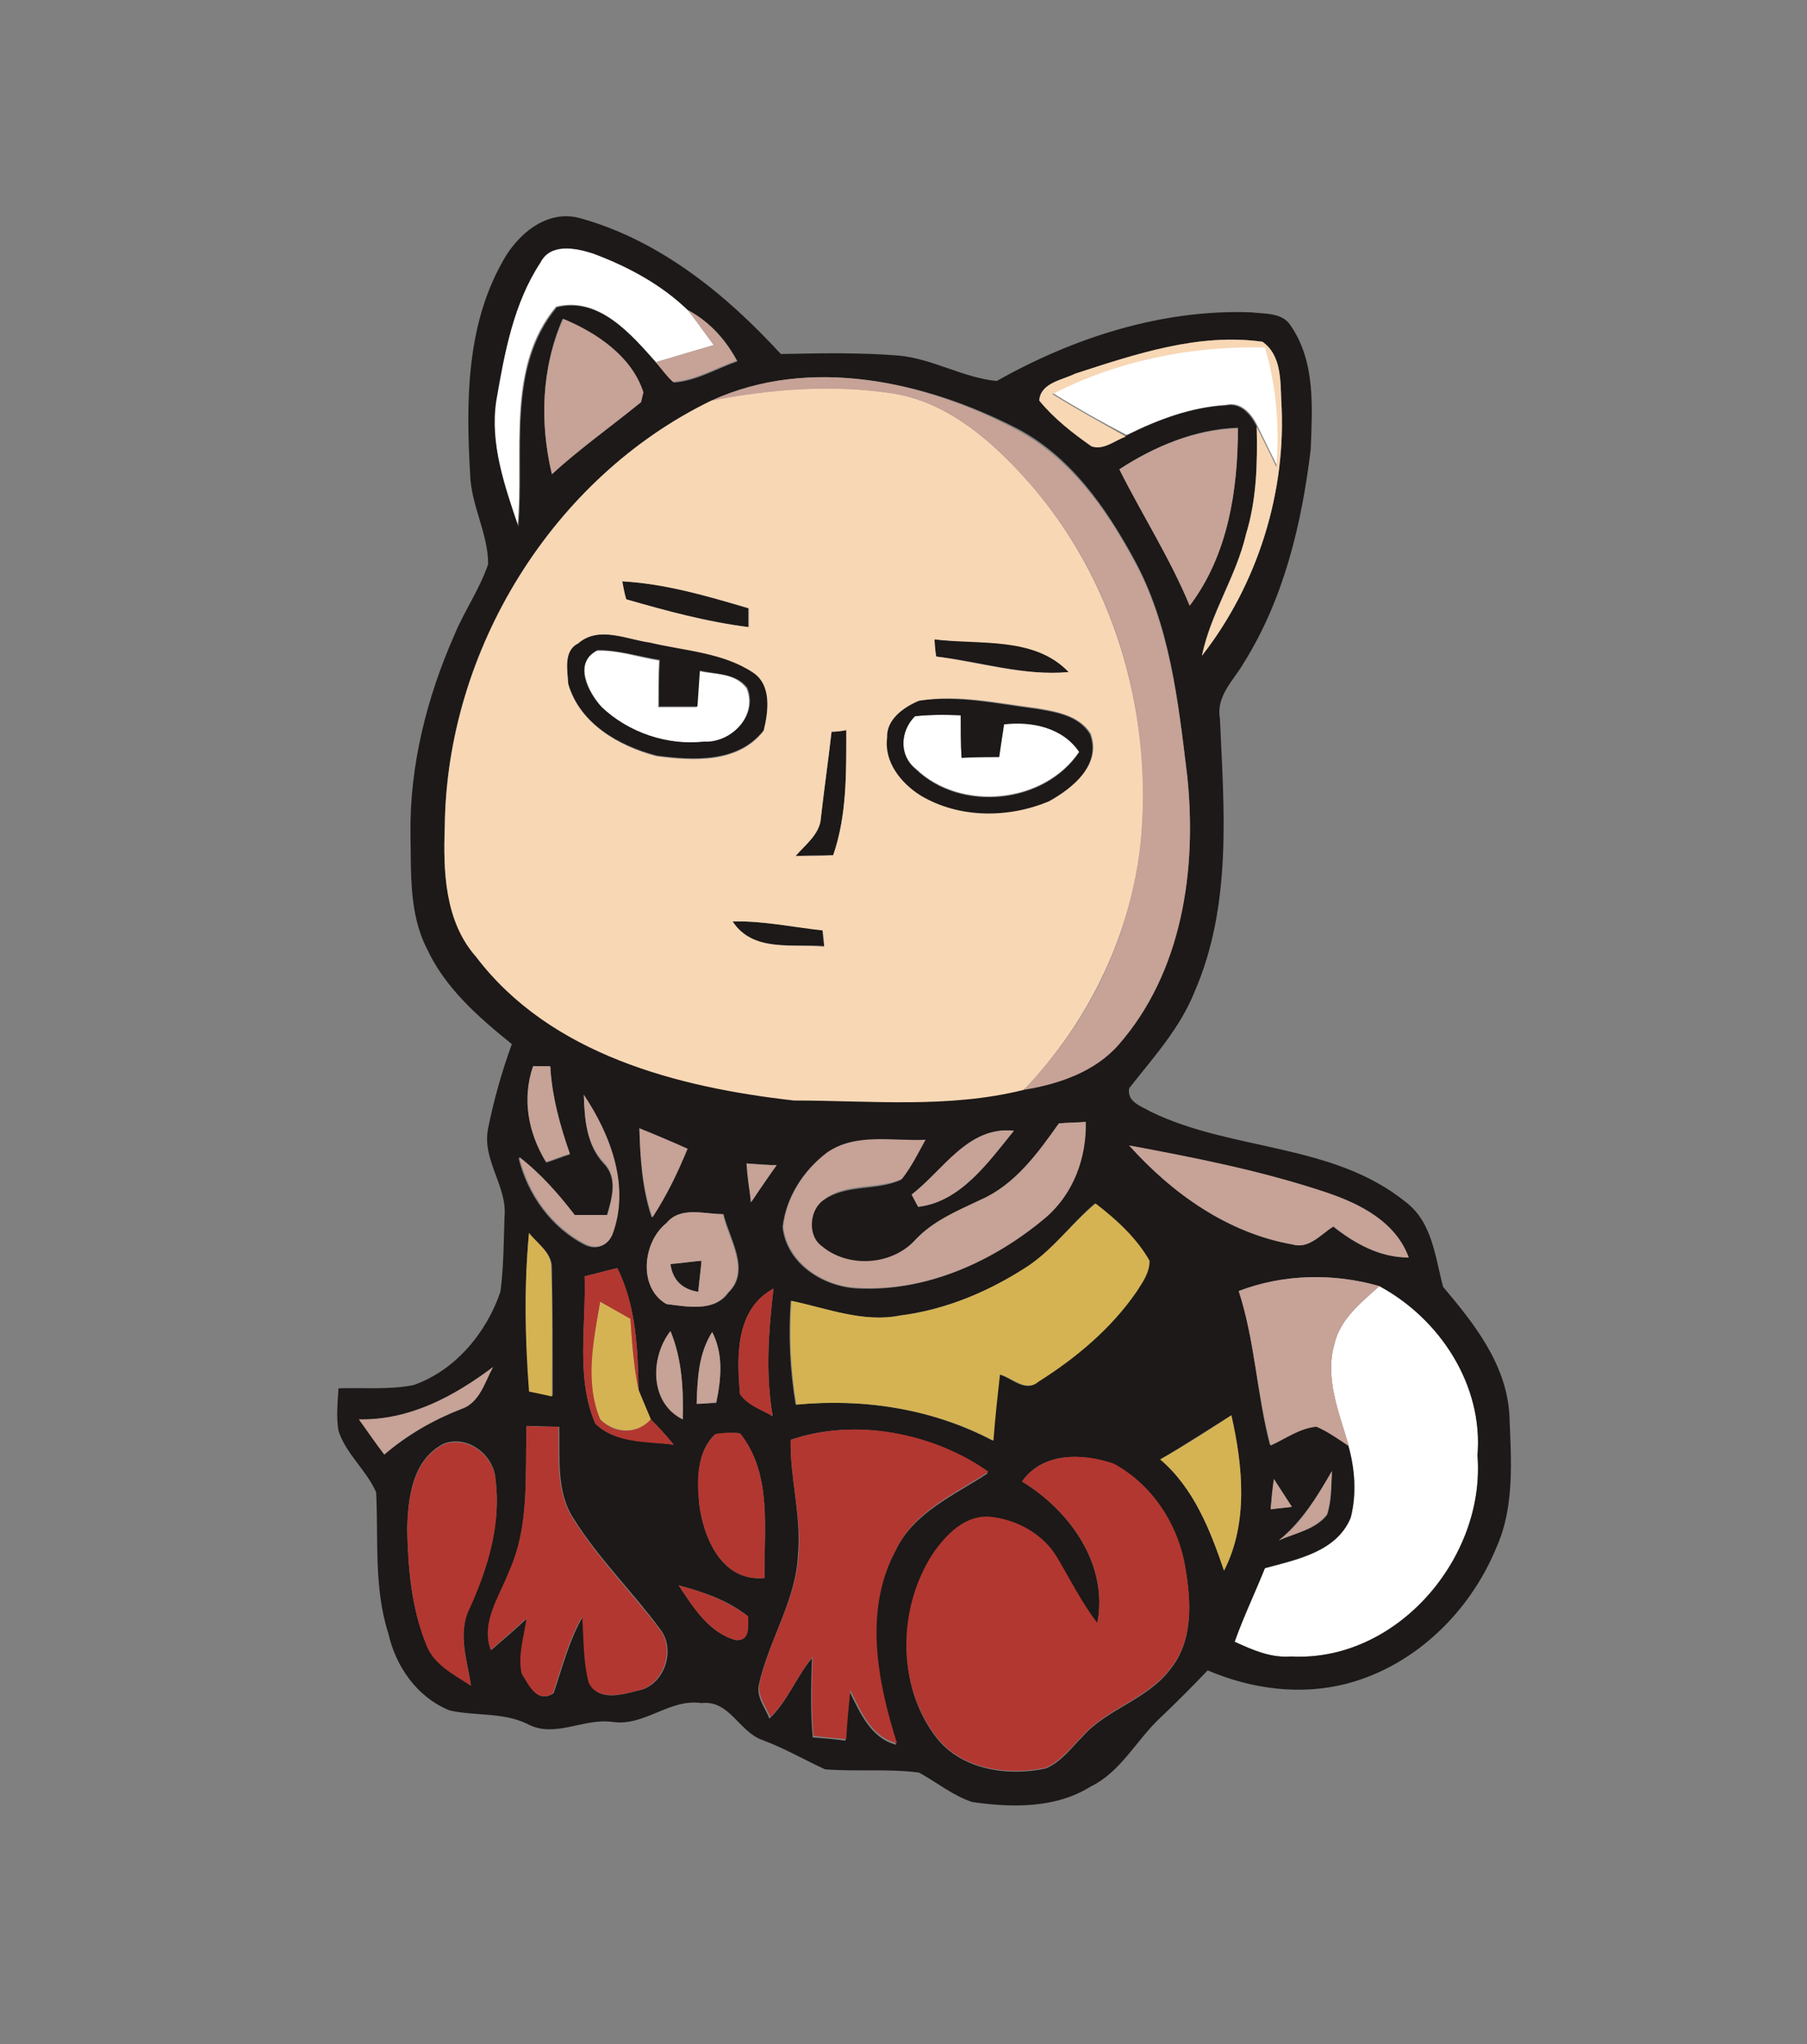 <?xml version="1.0" encoding="utf-8"?>
<!-- Generator: Adobe Illustrator 26.0.3, SVG Export Plug-In . SVG Version: 6.00 Build 0)  -->
<svg version="1.1" id="Layer_1" xmlns="http://www.w3.org/2000/svg" xmlns:xlink="http://www.w3.org/1999/xlink" x="0px" y="0px"
	 viewBox="0 0 221 250" style="enable-background:new 0 0 221 250;" xml:space="preserve">
<rect x="0" y="0" width="221" height="250" fill="#808080" stroke="none"/>
<style type="text/css">
	.st0{fill:#FFFFFF;}
	.st1{fill:#1C1918;}
	.st2{fill:#C6A297;}
	.st3{fill:#F8D7B5;}
	.st4{fill:#D5B353;}
	.st5{fill:#B23730;}
</style>
<g id="_x23_ffffffff">
	<path class="st0" d="M66.1,32.1c1.2-2.3,4.2-1.8,6.3-1.2c4.3,1.6,8.4,3.8,11.7,7c1.1,1.4,2.2,2.9,3.2,4.3c-2.4,0.7-4.7,1.4-7.1,2.1
		c-3.1-3.5-7-8.1-12.2-6.8c-6.2,7.4-3.9,17.9-4.7,26.8c-1.6-5-3.4-10.1-2.7-15.4C61.7,43.1,62.8,37.1,66.1,32.1z"/>
	<path class="st0" d="M128.8,48.1c8-4.1,17-5.9,26-5.7c1.4,4.8,1.8,9.7,1.4,14.6c-0.8-1.6-1.6-3.3-2.4-4.9c-0.7-1.5-2-3-3.8-2.6
		c-4.3,0.3-8.4,1.8-12.2,3.7C134.7,51.6,131.7,49.9,128.8,48.1z"/>
	<path class="st0" d="M73.6,86.5c-1.6-1.8-3.5-5.5-0.6-6.9c2.6-0.1,5.1,0.8,7.6,1.2c-0.1,1.9-0.1,3.8-0.1,5.7c1.6,0,3.2,0,4.7,0
		c0.1-1.5,0.2-2.9,0.3-4.4c2,0.4,4.4,0.2,5.8,2.1c1.4,3.4-2,6.8-5.3,6.6C81.5,91.2,76.8,89.6,73.6,86.5z"/>
	<path class="st0" d="M111.9,87.6c1.8-0.2,3.7-0.2,5.6-0.2c0,1.7,0,3.5,0.1,5.2c1.5,0,3.1,0,4.6-0.1c0.2-1.3,0.4-2.6,0.6-4
		c3.4-0.4,7.1,0.4,9.2,3.4c-4.3,6.4-14.5,7.4-20,2.1C109.9,92.3,110.1,89.4,111.9,87.6z"/>
	<path class="st0" d="M163.2,164.4c0.7-3.1,3.3-5.1,5.5-7.1c7.4,4,12.8,12.1,12,20.7c1,12.5-9.9,25.3-22.8,24.6
		c-2.5,0.2-4.7-0.8-6.9-1.8c1.1-3.1,2.5-6,3.7-9c3.9-1,8.8-2,10.5-6.2c0.8-2.9,0.5-6-0.3-8.8C163.8,172.8,162,168.6,163.2,164.4z"/>
</g>
<g id="_x23_1c1918ff">
	<path class="st1" d="M61.3,32.3c1.8-3.5,5.5-6.8,9.7-5.6c9.7,2.7,17.8,9.3,24.5,16.6c4.8-0.1,9.7-0.2,14.5,0.2
		c4.1,0.4,7.8,2.7,11.9,3.1c9.4-5.3,20.2-8.8,31.1-8.4c1.7,0.2,3.9,0,4.9,1.7c3,4.4,2.6,10,2.4,15.1c-1.1,9.1-3.3,18.3-8.2,26.1
		c-1.2,2.1-3.4,4-2.9,6.8c0.5,11.2,1.5,22.8-3.1,33.4c-1.8,4.5-5.1,8.1-8,11.8c-0.3,1.7,1.5,2.2,2.7,2.9c9.9,4.8,22.2,3.8,31.1,11
		c3.3,2.5,3.6,6.7,4.6,10.4c3.8,4.5,7.7,9.4,8.1,15.6c0.2,5.4,0.7,11.2-1.6,16.3c-3.2,7.8-9.9,14.4-18.2,16.6
		c-5.7,1.5-11.7,0.7-17.1-1.6c-1.9,2-3.8,3.9-5.8,5.8c-2.9,2.7-4.8,6.6-8.5,8.4c-4.3,2.7-9.6,2.6-14.5,1.9c-2.4-0.8-4.3-2.4-6.5-3.6
		c-3.8-0.5-7.7-0.1-11.5-0.4c-2.6-1.2-5-2.6-7.7-3.6c-2.8-1-4-4.9-7.4-4.5c-3.9-0.6-7,2.9-10.9,2.3c-3.6-0.5-7.1,2.1-10.5,0.2
		c-3-1.4-6.3-0.9-9.4-1.6c-4-1.6-6.6-5.4-7.5-9.4c-1.8-5.6-1.2-11.5-1.5-17.3c-1.2-2.7-3.7-4.7-4.6-7.5c-0.3-1.7-0.1-3.5,0-5.2
		c3.1-0.1,6.2,0.2,9.2-0.4c5.1-1.8,8.9-6.4,10.6-11.4c0.4-3,0.4-6,0.5-9.1c0.4-3.8-2.8-7-2-10.9c0.7-3.5,1.7-7,2.9-10.3
		c-4.1-3.3-8.2-6.9-10.4-11.7c-2.2-4.3-1.9-9.3-2-14c-0.1-8.4,2-16.7,5.4-24.4c1.2-2.9,3.1-5.6,4.1-8.6c0-3.8-2.1-7.2-2.2-11
		C57,49.4,57,40.1,61.3,32.3 M66.1,32.1c-3.3,5-4.4,11.1-5.4,16.9c-0.8,5.3,1,10.4,2.7,15.4c0.8-8.9-1.5-19.3,4.7-26.8
		c5.2-1.3,9.1,3.3,12.2,6.8c0.7,0.8,1.3,1.6,2.1,2.4c2.8-0.2,5.2-1.7,7.8-2.6c-1.4-2.6-3.3-4.8-6-6.2c-3.3-3.2-7.4-5.4-11.7-7
		C70.3,30.3,67.3,29.7,66.1,32.1 M67.5,58c3.4-3.2,7.2-5.8,10.8-8.8c0.1-0.3,0.2-0.9,0.3-1.2c-1.4-4.4-5.7-7.3-9.8-9
		C66.2,45,66,51.8,67.5,58 M131.5,45.7c-1.6,0.8-4.2,1.1-4.4,3.2c1.9,2.2,4.1,4,6.4,5.6c1.5,0.4,2.9-0.7,4.2-1.2
		c3.8-1.9,7.9-3.5,12.2-3.7c1.8-0.4,3.1,1.1,3.8,2.6c0.1,4.4,0,8.8-1.3,13.1c-1.2,5.2-4.4,9.7-5.4,14.9c6.8-8.7,10.4-20.1,9.7-31.2
		c-0.1-2.5,0-5.6-2.3-7.2C146.6,40.7,138.9,43.3,131.5,45.7 M87,49c-19.4,9.4-32.4,30.5-32.6,52c-0.2,5.5,0,11.5,3.8,15.8
		c9.1,12,24.6,16,38.9,17.6c9.3,0.1,18.9,1,28.1-1.3c4.3-0.7,8.6-2.1,11.6-5.5c7.8-8.9,9.6-21.4,8.4-32.8c-1.1-9-2.1-18.5-6.6-26.6
		c-3.4-6.2-7.7-12.4-14.2-15.8C113.1,46.6,99,43.5,87,49 M136.9,57.4c2.8,5.6,6.2,10.8,8.6,16.6c4.7-6.1,5.9-14.1,5.9-21.7
		C146.1,52.5,141.2,54.6,136.9,57.4 M65.2,130.4c-1.3,4-0.6,8.2,1.6,11.8c0.7-0.2,2.2-0.8,2.9-1c-1.2-3.5-2.2-7.1-2.4-10.7
		C66.8,130.4,65.7,130.4,65.2,130.4 M71.4,133.9c0.1,2.9,0.3,6.1,2.4,8.4c1.8,1.8,1,4.3,0.4,6.4c-1.3,0-2.7,0-4,0
		c-2.1-2.5-4.2-5.1-6.8-7.1c1.1,4.5,4,8.6,8.2,10.7c1.3,0.6,2.6,0.1,3.2-1.2C77.1,145.2,74.7,138.9,71.4,133.9 M129.5,137.4
		c-2.6,3.7-5.4,7.5-9.6,9.4c-2.9,1.3-5.9,2.6-8.1,5c-2.9,3.1-8.1,3.4-11.4,0.7c-1.8-1.4-1.5-4.5,0.3-5.7c2.8-2,6.5-1.1,9.5-2.5
		c1.1-1.5,2-3.1,2.9-4.8c-4,0.2-8.6-0.9-12.1,1.6c-2.8,2.1-4.9,5.4-5.3,9c0.5,4.5,5,7.3,9.2,7.5c8.4,0.4,16.6-3.3,22.9-8.6
		c3.4-2.9,5-7.3,4.9-11.7C131.7,137.3,130.6,137.3,129.5,137.4 M78.2,138c0.1,3.7,0.3,7.4,1.5,10.9c1.8-2.6,3.2-5.4,4.3-8.4
		C82.2,139.7,80.2,138.8,78.2,138 M111.5,146.1c0.2,0.4,0.6,1.1,0.8,1.5c5.2-0.6,8.6-5.5,11.7-9.3
		C118.4,137.7,115.4,143.1,111.5,146.1 M138.1,140.1c5.2,5.8,12,10.7,19.9,12.1c2,0.6,3.5-1.2,5-2.2c2.7,2.1,5.7,3.8,9.2,3.8
		c-1.6-4.4-6-6.6-10.2-8C154.2,143.2,146.1,141.6,138.1,140.1 M91.3,142.3c0.2,1.6,0.4,3.2,0.5,4.8c1-1.5,2.1-3,3.1-4.5
		C93.7,142.4,92.5,142.4,91.3,142.3 M125.8,154.8c-4.7,3.1-10.1,5.4-15.8,6.1c-4.5,0.9-8.9-0.9-13.3-1.8c-0.3,4.2-0.1,8.5,0.6,12.7
		c8.3-0.8,16.7,0.5,24.1,4.4c0.2-2.7,0.5-5.4,0.8-8.1c1.5,0.4,3.2,2.3,4.7,0.9c4.6-2.9,8.8-6.5,12-11c0.8-1.2,1.7-2.4,1.6-3.8
		c-1.6-2.8-4.1-5.1-6.6-7C131.1,149.6,128.9,152.7,125.8,154.8 M81.5,149.6c-2.9,2.3-3.5,7.9,0.1,9.9c2.5,0.3,5.8,1,7.5-1.4
		c2.8-2.7,0.1-6.6-0.6-9.6C86.1,148.5,83.3,147.5,81.5,149.6 M64.7,150.8c-0.6,6.4-0.5,12.9,0.1,19.3c0.9,0.2,1.8,0.4,2.8,0.6
		c0-5.2,0-10.5-0.1-15.7C67.5,153.2,65.7,152.1,64.7,150.8 M71.5,156.1c0.2,6-1.1,12.4,1.3,18c2.5,2.5,6.4,2.1,9.6,2.6
		c-0.9-1.1-1.8-2.1-2.8-3.1c-0.5-1.2-1.1-2.4-1.5-3.6c-0.1-5.1-0.3-10.2-2.6-14.9C74.2,155.4,72.8,155.8,71.5,156.1 M151.5,157.9
		c2,6.1,2.2,12.6,3.8,18.8c1.8-0.9,3.5-2.1,5.6-2.3c1.4,0.6,2.7,1.6,4,2.4c0.8,2.8,1,5.9,0.3,8.8c-1.7,4.2-6.6,5.1-10.5,6.2
		c-1.2,3-2.6,5.9-3.7,9c2.2,1,4.4,2,6.9,1.8c12.9,0.7,23.8-12,22.8-24.6c0.7-8.6-4.6-16.7-12-20.7
		C163.1,155.7,157,155.8,151.5,157.9 M90.5,170.5c0.9,1.3,2.6,1.9,4,2.7c-0.9-5.2-0.5-10.4,0.1-15.6C89.9,160.2,90.1,166,90.5,170.5
		 M83.5,173.6c0.1-3.7-0.1-7.4-1.5-10.8C79.5,166,79.5,171.5,83.5,173.6 M85.2,171.7c0.6,0,1.8-0.1,2.4-0.1c0.6-2.9,0.9-5.9-0.5-8.6
		C85.4,165.6,85.3,168.7,85.2,171.7 M43.9,173.6c1,1.4,2.1,2.8,3.1,4.3c2.8-2.4,6-4.2,9.5-5.6c2.2-0.8,2.8-3.3,3.8-5.1
		C55.5,170.8,50.1,173.8,43.9,173.6 M141.9,178.5c4.1,3.5,6.1,8.6,7.8,13.6c3-5.8,2.3-12.8,0.9-19
		C147.7,174.9,144.8,176.8,141.9,178.5 M64.4,174.4c-0.2,6,0.4,12.3-2.1,17.9c-1.1,3-3.4,6.1-2.2,9.5c1.5-1.3,2.9-2.5,4.4-3.9
		c-0.3,2.2-1.1,4.6-0.6,6.8c0.8,1.4,1.8,3.7,3.8,2.4c1.1-3.2,1.9-6.5,3.6-9.4c0.3,2.7,0.1,5.4,0.8,8.1c1,2.3,3.9,1.5,5.8,1
		c3.3-0.5,4.9-5,2.8-7.6c-3.4-4.6-7.5-8.6-10.5-13.4c-2.2-3.3-1.7-7.5-1.8-11.3C67,174.5,65.7,174.4,64.4,174.4 M87.5,175.4
		c-2.3,2.1-2.2,5.5-2,8.4c0.5,4.3,2.8,9.7,8,9.2c-0.1-5.9,1-12.7-3-17.7C89.5,175.2,88.5,175.3,87.5,175.4 M96.7,176.1
		c-0.1,4.6,1.3,9.2,0.9,13.9c-0.2,5.7-3.6,10.6-4.8,16.1c-0.3,1.5,0.8,2.8,1.3,4.1c2.2-2.1,3.3-5.1,5.2-7.4
		c-0.1,3.2-0.2,6.5,0.1,9.7c1.3,0.1,2.6,0.2,4,0.4c0.1-2,0.3-4,0.5-6c1.3,2.6,2.6,5.7,5.7,6.5c-2.4-7.6-4.1-16.3-0.1-23.7
		c2.2-4.7,7.2-6.8,11.3-9.5C114,175.2,104.6,173.4,96.7,176.1 M49.8,187c0.1,4.7,0.5,9.6,2.3,14c0.9,2.5,3.4,3.8,5.5,5.1
		c-0.5-3.2-1.7-6.5-0.1-9.6c2.2-4.9,3.8-10.2,3.1-15.6c-0.2-3-3.5-5.5-6.4-4.3C50.4,178.6,49.9,183.2,49.8,187 M125,181.2
		c5.9,3.6,10.6,10.2,9.2,17.4c-2-2.5-3.3-5.3-4.9-8c-1.7-2.9-5-4.7-8.3-5c-3-0.3-5.3,2.2-6.9,4.5c-4.2,6.7-4.5,16,0.4,22.4
		c3.1,4,8.8,4.8,13.4,3.8c1.9-0.8,3.1-2.5,4.5-3.9c3-3.4,7.9-4.5,10.7-8.2c2.8-3.4,2.6-8.1,1.9-12.2c-0.8-5.3-4-10.4-8.8-12.9
		C132.4,177.7,127.5,177.6,125,181.2 M156.4,188.4c2-0.9,4.5-1.3,5.9-3.1c0.6-1.7,0.5-3.5,0.6-5.3
		C161.1,183,159.2,186.1,156.4,188.4 M155.8,180.9c-0.1,1.2-0.3,2.5-0.4,3.7c0.7-0.1,2-0.2,2.6-0.3
		C157.3,183.2,156.5,182,155.8,180.9 M83,193.9c1.8,2.7,3.7,5.8,7,6.7c1.8,0.1,1.4-1.7,1.5-2.9C89,195.7,86,194.7,83,193.9z"/>
	<path class="st1" d="M76.1,71.1c5.3,0.3,10.4,1.8,15.4,3.3c0,0.6,0,1.7,0,2.3c-5.1-0.7-10.1-2-15-3.4
		C76.4,72.8,76.2,71.7,76.1,71.1z"/>
	<path class="st1" d="M70.7,78.7c2.5-2.2,5.9-0.5,8.8-0.2c4.2,1,8.8,1.2,12.5,3.6c2.4,1.5,2,4.8,1.4,7.2c-3.1,4-8.6,3.7-13.1,3.1
		c-4.6-1.2-9.4-3.9-10.8-8.8C69.4,82,68.8,79.6,70.7,78.7 M73.6,86.5c3.3,3.1,8,4.7,12.5,4.2c3.3,0.2,6.7-3.2,5.3-6.6
		c-1.4-1.8-3.8-1.6-5.8-2.1c-0.1,1.5-0.2,2.9-0.3,4.4c-1.6,0-3.2,0-4.7,0c0-1.9,0-3.8,0.1-5.7c-2.5-0.4-5-1.2-7.6-1.2
		C70,81.1,71.9,84.7,73.6,86.5z"/>
	<path class="st1" d="M114.3,78.2c5.5,0.6,12.3-0.4,16.4,4c-5.5,0.5-10.8-1.3-16.2-1.9C114.4,79.8,114.3,78.8,114.3,78.2z"/>
	<path class="st1" d="M112.4,85.7c4.8-0.7,9.6,0.4,14.3,1c2.4,0.4,5.2,0.8,6.6,3.1c1.4,3.8-2.2,6.7-5.1,8.3
		c-4.9,2.1-11,2.1-15.7-0.7c-2.4-1.5-4.4-4.1-4.1-7.1C108.4,87.9,110.6,86.4,112.4,85.7 M111.9,87.6c-1.8,1.8-2,4.8,0.1,6.5
		c5.5,5.3,15.7,4.3,20-2.1c-2-3-5.8-3.8-9.2-3.4c-0.2,1.3-0.4,2.6-0.6,4c-1.5,0-3.1,0-4.6,0.1c-0.1-1.7-0.1-3.5-0.1-5.2
		C115.6,87.4,113.7,87.4,111.9,87.6z"/>
	<path class="st1" d="M101.7,89.5c0.5,0,1.3-0.1,1.8-0.2c0,5.1,0.1,10.4-1.6,15.3c-1.5,0-3.1,0-4.6,0.1c1.2-1.4,3-2.7,3.1-4.7
		C100.8,96.5,101.3,93,101.7,89.5z"/>
	<path class="st1" d="M89.6,112.7c3.7-0.1,7.3,0.7,11,1c0,0.5,0.1,1.5,0.2,2C96.9,115.4,92,116.5,89.6,112.7z"/>
	<path class="st1" d="M82,154.6c1.3-0.1,2.5-0.3,3.8-0.4c-0.1,1.2-0.3,2.5-0.4,3.8C83.5,157.7,82.3,156.6,82,154.6z"/>
</g>
<g id="_x23_c6a297ff">
	<path class="st2" d="M84.1,37.9c2.6,1.4,4.6,3.6,6,6.2c-2.6,0.9-5,2.4-7.8,2.6c-0.8-0.7-1.4-1.6-2.1-2.4c2.4-0.7,4.7-1.4,7.1-2.1
		C86.2,40.8,85.2,39.3,84.1,37.9z"/>
	<path class="st2" d="M67.5,58c-1.5-6.3-1.3-13,1.4-19c4.1,1.7,8.4,4.6,9.8,9c-0.1,0.3-0.2,0.9-0.3,1.2C74.7,52.2,70.9,54.9,67.5,58
		z"/>
	<path class="st2" d="M87,49c12-5.5,26.2-2.4,37.4,3.6c6.4,3.4,10.8,9.5,14.2,15.8c4.5,8.1,5.5,17.6,6.6,26.6
		c1.2,11.4-0.6,23.9-8.4,32.8c-2.9,3.3-7.3,4.8-11.6,5.5c8.2-8.4,13.5-19.6,14.4-31.4c1.2-15.3-3.4-31.2-13.7-42.8
		c-4.5-5.1-9.9-10-16.9-11C101.7,47,94.2,47.6,87,49z"/>
	<path class="st2" d="M136.9,57.4c4.3-2.8,9.3-4.9,14.5-5c0,7.5-1.2,15.5-5.9,21.7C143.1,68.3,139.7,63,136.9,57.4z"/>
	<path class="st2" d="M65.2,130.4c0.5,0,1.6,0,2.1,0c0.2,3.7,1.2,7.3,2.4,10.7c-0.7,0.2-2.2,0.8-2.9,1
		C64.6,138.6,63.8,134.4,65.2,130.4z"/>
	<path class="st2" d="M71.4,133.9c3.3,4.9,5.7,11.3,3.5,17.1c-0.6,1.4-1.9,1.8-3.2,1.2c-4.2-2.1-7.1-6.2-8.2-10.7
		c2.6,2,4.8,4.5,6.8,7.1c1.3,0,2.6,0,4,0c0.6-2.1,1.3-4.6-0.4-6.4C71.7,140,71.5,136.9,71.4,133.9z"/>
	<path class="st2" d="M129.5,137.4c1.1-0.1,2.2-0.1,3.3-0.2c0.1,4.4-1.5,8.8-4.9,11.7c-6.3,5.3-14.5,9.1-22.9,8.6
		c-4.2-0.1-8.7-3-9.2-7.5c0.4-3.6,2.5-6.8,5.3-9c3.5-2.5,8.1-1.4,12.1-1.6c-0.9,1.6-1.7,3.3-2.9,4.8c-3,1.3-6.8,0.4-9.5,2.5
		c-1.8,1.2-2.1,4.4-0.3,5.7c3.2,2.7,8.5,2.4,11.4-0.7c2.2-2.4,5.2-3.6,8.1-5C124.1,144.9,126.9,141.1,129.5,137.4z"/>
	<path class="st2" d="M78.2,138c2,0.8,3.9,1.6,5.9,2.5c-1.2,2.9-2.6,5.8-4.3,8.4C78.6,145.4,78.3,141.7,78.2,138z"/>
	<path class="st2" d="M111.5,146.1c3.9-3,6.9-8.4,12.5-7.8c-3.1,3.8-6.5,8.7-11.7,9.3C112.1,147.3,111.7,146.5,111.5,146.1z"/>
	<path class="st2" d="M138.1,140.1c8.1,1.5,16.2,3.1,24,5.7c4.2,1.4,8.6,3.6,10.2,8c-3.5,0-6.6-1.7-9.2-3.8c-1.6,1-3,2.8-5,2.2
		C150.1,150.8,143.3,145.9,138.1,140.1z"/>
	<path class="st2" d="M91.3,142.3c1.2,0.1,2.4,0.2,3.7,0.2c-1.1,1.5-2.1,3-3.1,4.5C91.6,145.4,91.4,143.9,91.3,142.3z"/>
	<path class="st2" d="M81.5,149.6c1.7-2.1,4.6-1.1,6.9-1.1c0.7,3.1,3.4,6.9,0.6,9.6c-1.7,2.4-5,1.7-7.5,1.4
		C78,157.5,78.6,151.9,81.5,149.6 M82,154.6c0.2,1.9,1.4,3.1,3.4,3.4c0.1-1.2,0.3-2.5,0.4-3.8C84.6,154.3,83.3,154.5,82,154.6z"/>
	<path class="st2" d="M151.5,157.9c5.5-2.1,11.6-2.2,17.2-0.6c-2.2,2-4.8,4-5.5,7.1c-1.2,4.2,0.6,8.4,1.8,12.5
		c-1.3-0.9-2.6-1.8-4-2.4c-2.1,0.2-3.8,1.5-5.6,2.3C153.7,170.5,153.5,164.1,151.5,157.9z"/>
	<path class="st2" d="M83.5,173.6c-4.1-2-4-7.6-1.5-10.8C83.4,166.2,83.6,169.9,83.5,173.6z"/>
	<path class="st2" d="M85.2,171.7c0.1-3,0.2-6.1,1.9-8.8c1.4,2.7,1.1,5.7,0.5,8.6C87,171.6,85.8,171.7,85.2,171.7z"/>
	<path class="st2" d="M43.9,173.6c6.2,0.1,11.6-2.8,16.4-6.4c-1,1.8-1.6,4.3-3.8,5.1c-3.5,1.3-6.7,3.2-9.5,5.6
		C45.9,176.5,44.9,175,43.9,173.6z"/>
	<path class="st2" d="M156.4,188.4c2.9-2.2,4.7-5.4,6.5-8.5c-0.1,1.8-0.1,3.6-0.6,5.3C160.8,187.1,158.4,187.5,156.4,188.4z"/>
	<path class="st2" d="M155.8,180.9c0.7,1.1,1.5,2.3,2.2,3.4c-0.7,0.1-2,0.2-2.6,0.3C155.5,183.4,155.6,182.1,155.8,180.9z"/>
</g>
<g id="_x23_f8d7b5ff">
	<path class="st3" d="M131.5,45.7c7.4-2.4,15.1-5,22.9-3.9c2.3,1.6,2.2,4.7,2.3,7.2c0.7,11.1-2.9,22.5-9.7,31.2
		c1.1-5.2,4.2-9.7,5.4-14.9c1.3-4.2,1.4-8.7,1.3-13.1c0.8,1.6,1.6,3.2,2.4,4.9c0.4-4.9,0-9.9-1.4-14.6c-9-0.2-18,1.6-26,5.7
		c2.9,1.8,6,3.5,9,5.2c-1.4,0.5-2.7,1.7-4.2,1.2c-2.3-1.6-4.6-3.4-6.4-5.6C127.3,46.8,129.9,46.5,131.5,45.7z"/>
	<path class="st3" d="M87,49c7.2-1.4,14.7-2,22-0.9c6.9,1,12.4,5.9,16.9,11c10.2,11.6,14.9,27.5,13.7,42.8
		c-0.9,11.7-6.3,23-14.4,31.4c-9.2,2.3-18.8,1.3-28.1,1.3c-14.2-1.6-29.8-5.6-38.9-17.6c-3.8-4.3-4-10.4-3.8-15.8
		C54.6,79.5,67.6,58.4,87,49 M76.1,71.1c0.1,0.5,0.3,1.6,0.5,2.2c4.9,1.4,9.9,2.8,15,3.4c0-0.6,0-1.7,0-2.3
		C86.5,72.9,81.4,71.4,76.1,71.1 M70.7,78.7c-1.8,0.9-1.3,3.3-1.2,5c1.4,4.8,6.2,7.6,10.8,8.8c4.5,0.6,10,0.9,13.1-3.1
		c0.6-2.4,1-5.7-1.4-7.2c-3.7-2.4-8.3-2.6-12.5-3.6C76.6,78.2,73.2,76.5,70.7,78.7 M114.3,78.2c0,0.5,0.1,1.6,0.2,2.1
		c5.4,0.7,10.7,2.4,16.2,1.9C126.5,77.8,119.8,78.9,114.3,78.2 M112.4,85.7c-1.9,0.8-4,2.3-3.9,4.5c-0.4,3,1.7,5.6,4.1,7.1
		c4.7,2.8,10.7,2.8,15.7,0.7c2.9-1.6,6.5-4.5,5.1-8.3c-1.4-2.2-4.2-2.7-6.6-3.1C122,86,117.2,84.9,112.4,85.7 M101.7,89.5
		c-0.4,3.5-0.9,7-1.3,10.5c-0.1,2-1.9,3.3-3.1,4.7c1.5,0,3.1,0,4.6-0.1c1.7-4.9,1.6-10.2,1.6-15.3C103.1,89.4,102.2,89.5,101.7,89.5
		 M89.6,112.7c2.5,3.8,7.3,2.7,11.2,3.1c0-0.5-0.1-1.5-0.2-2C96.9,113.4,93.3,112.6,89.6,112.7z"/>
</g>
<g id="_x23_d5b353ff">
	<path class="st4" d="M125.8,154.8c3.1-2.1,5.3-5.2,8.2-7.6c2.6,2,5,4.2,6.6,7c0,1.5-0.9,2.7-1.6,3.8c-3.1,4.5-7.4,8.1-12,11
		c-1.5,1.3-3.2-0.5-4.7-0.9c-0.3,2.7-0.6,5.4-0.8,8.1c-7.4-3.9-15.8-5.2-24.1-4.4c-0.7-4.2-0.9-8.4-0.6-12.7
		c4.3,0.9,8.8,2.7,13.3,1.8C115.7,160.2,121.1,157.9,125.8,154.8z"/>
	<path class="st4" d="M64.7,150.8c1,1.3,2.8,2.4,2.7,4.3c0.2,5.2,0.1,10.5,0.1,15.7c-0.9-0.2-1.8-0.4-2.8-0.6
		C64.2,163.7,64.1,157.2,64.7,150.8z"/>
	<path class="st4" d="M73.4,173.6c-2-4.6-0.8-9.7,0-14.4c1.2,0.7,2.5,1.4,3.7,2.1c0.2,2.9,0.4,5.9,1,8.7c0.5,1.2,1,2.4,1.5,3.6
		C77.9,175.5,75.2,175.3,73.4,173.6z"/>
	<path class="st4" d="M141.9,178.5c3-1.7,5.8-3.5,8.7-5.4c1.4,6.2,2.1,13.1-0.9,19C148,187.1,146,182,141.9,178.5z"/>
</g>
<g id="_x23_b23730ff">
	<path class="st5" d="M71.5,156.1c1.3-0.3,2.6-0.7,4-1c2.3,4.6,2.5,9.8,2.6,14.9c-0.6-2.9-0.8-5.8-1-8.7c-1.2-0.7-2.5-1.4-3.7-2.1
		c-0.8,4.7-1.9,9.8,0,14.4c1.7,1.8,4.5,1.9,6.2,0c1,1,1.9,2,2.8,3.1c-3.2-0.4-7.1-0.1-9.6-2.6C70.4,168.5,71.7,162.1,71.5,156.1z"/>
	<path class="st5" d="M90.5,170.5c-0.4-4.5-0.6-10.4,4.1-12.9c-0.6,5.2-1,10.4-0.1,15.6C93.1,172.4,91.4,171.9,90.5,170.5z"/>
	<path class="st5" d="M64.4,174.4c1.3,0.1,2.6,0.1,3.9,0.1c0.1,3.8-0.4,7.9,1.8,11.3c3,4.8,7.1,8.9,10.5,13.4
		c2.1,2.5,0.5,7.1-2.8,7.6c-1.8,0.5-4.8,1.2-5.8-1c-0.7-2.6-0.6-5.4-0.8-8.1c-1.7,2.9-2.5,6.2-3.6,9.4c-1.9,1.3-3-1.1-3.8-2.4
		c-0.5-2.3,0.3-4.6,0.6-6.8c-1.4,1.3-2.9,2.6-4.4,3.9c-1.2-3.4,1-6.4,2.2-9.5C64.8,186.6,64.2,180.4,64.4,174.4z"/>
	<path class="st5" d="M87.5,175.4c1-0.2,2-0.2,3-0.1c4,5,2.9,11.8,3,17.7c-5.2,0.5-7.5-4.9-8-9.2C85.2,181,85.2,177.6,87.5,175.4z"
		/>
	<path class="st5" d="M96.7,176.1c7.9-2.7,17.4-0.9,24.2,3.9c-4.1,2.7-9.1,4.8-11.3,9.5c-4,7.4-2.3,16.1,0.1,23.7
		c-3.2-0.8-4.4-3.9-5.7-6.5c-0.2,2-0.4,4-0.5,6c-1.3-0.1-2.6-0.2-4-0.4c-0.3-3.2-0.2-6.5-0.1-9.7c-1.9,2.3-3,5.3-5.2,7.4
		c-0.5-1.3-1.6-2.6-1.3-4.1c1.2-5.5,4.6-10.4,4.8-16.1C98,185.3,96.6,180.7,96.7,176.1z"/>
	<path class="st5" d="M49.8,187c0.1-3.8,0.7-8.4,4.4-10.3c2.9-1.2,6.2,1.3,6.4,4.3c0.7,5.4-0.9,10.7-3.1,15.6
		c-1.6,3.1-0.4,6.4,0.1,9.6c-2.1-1.4-4.6-2.6-5.5-5.1C50.3,196.6,49.9,191.7,49.8,187z"/>
	<path class="st5" d="M125,181.2c2.5-3.6,7.4-3.5,11.2-2.2c4.8,2.6,8,7.6,8.8,12.9c0.7,4.1,0.9,8.8-1.9,12.2
		c-2.8,3.7-7.7,4.8-10.7,8.2c-1.4,1.4-2.7,3.1-4.5,3.9c-4.7,1-10.3,0.2-13.4-3.8c-4.9-6.4-4.7-15.8-0.4-22.4
		c1.6-2.3,3.9-4.7,6.9-4.5c3.3,0.3,6.6,2.1,8.3,5c1.6,2.7,3,5.5,4.9,8C135.6,191.4,130.9,184.8,125,181.2z"/>
	<path class="st5" d="M83,193.9c3,0.8,6,1.9,8.5,3.8c0,1.2,0.3,3-1.5,2.9C86.7,199.7,84.8,196.6,83,193.9z"/>
</g>
</svg>
